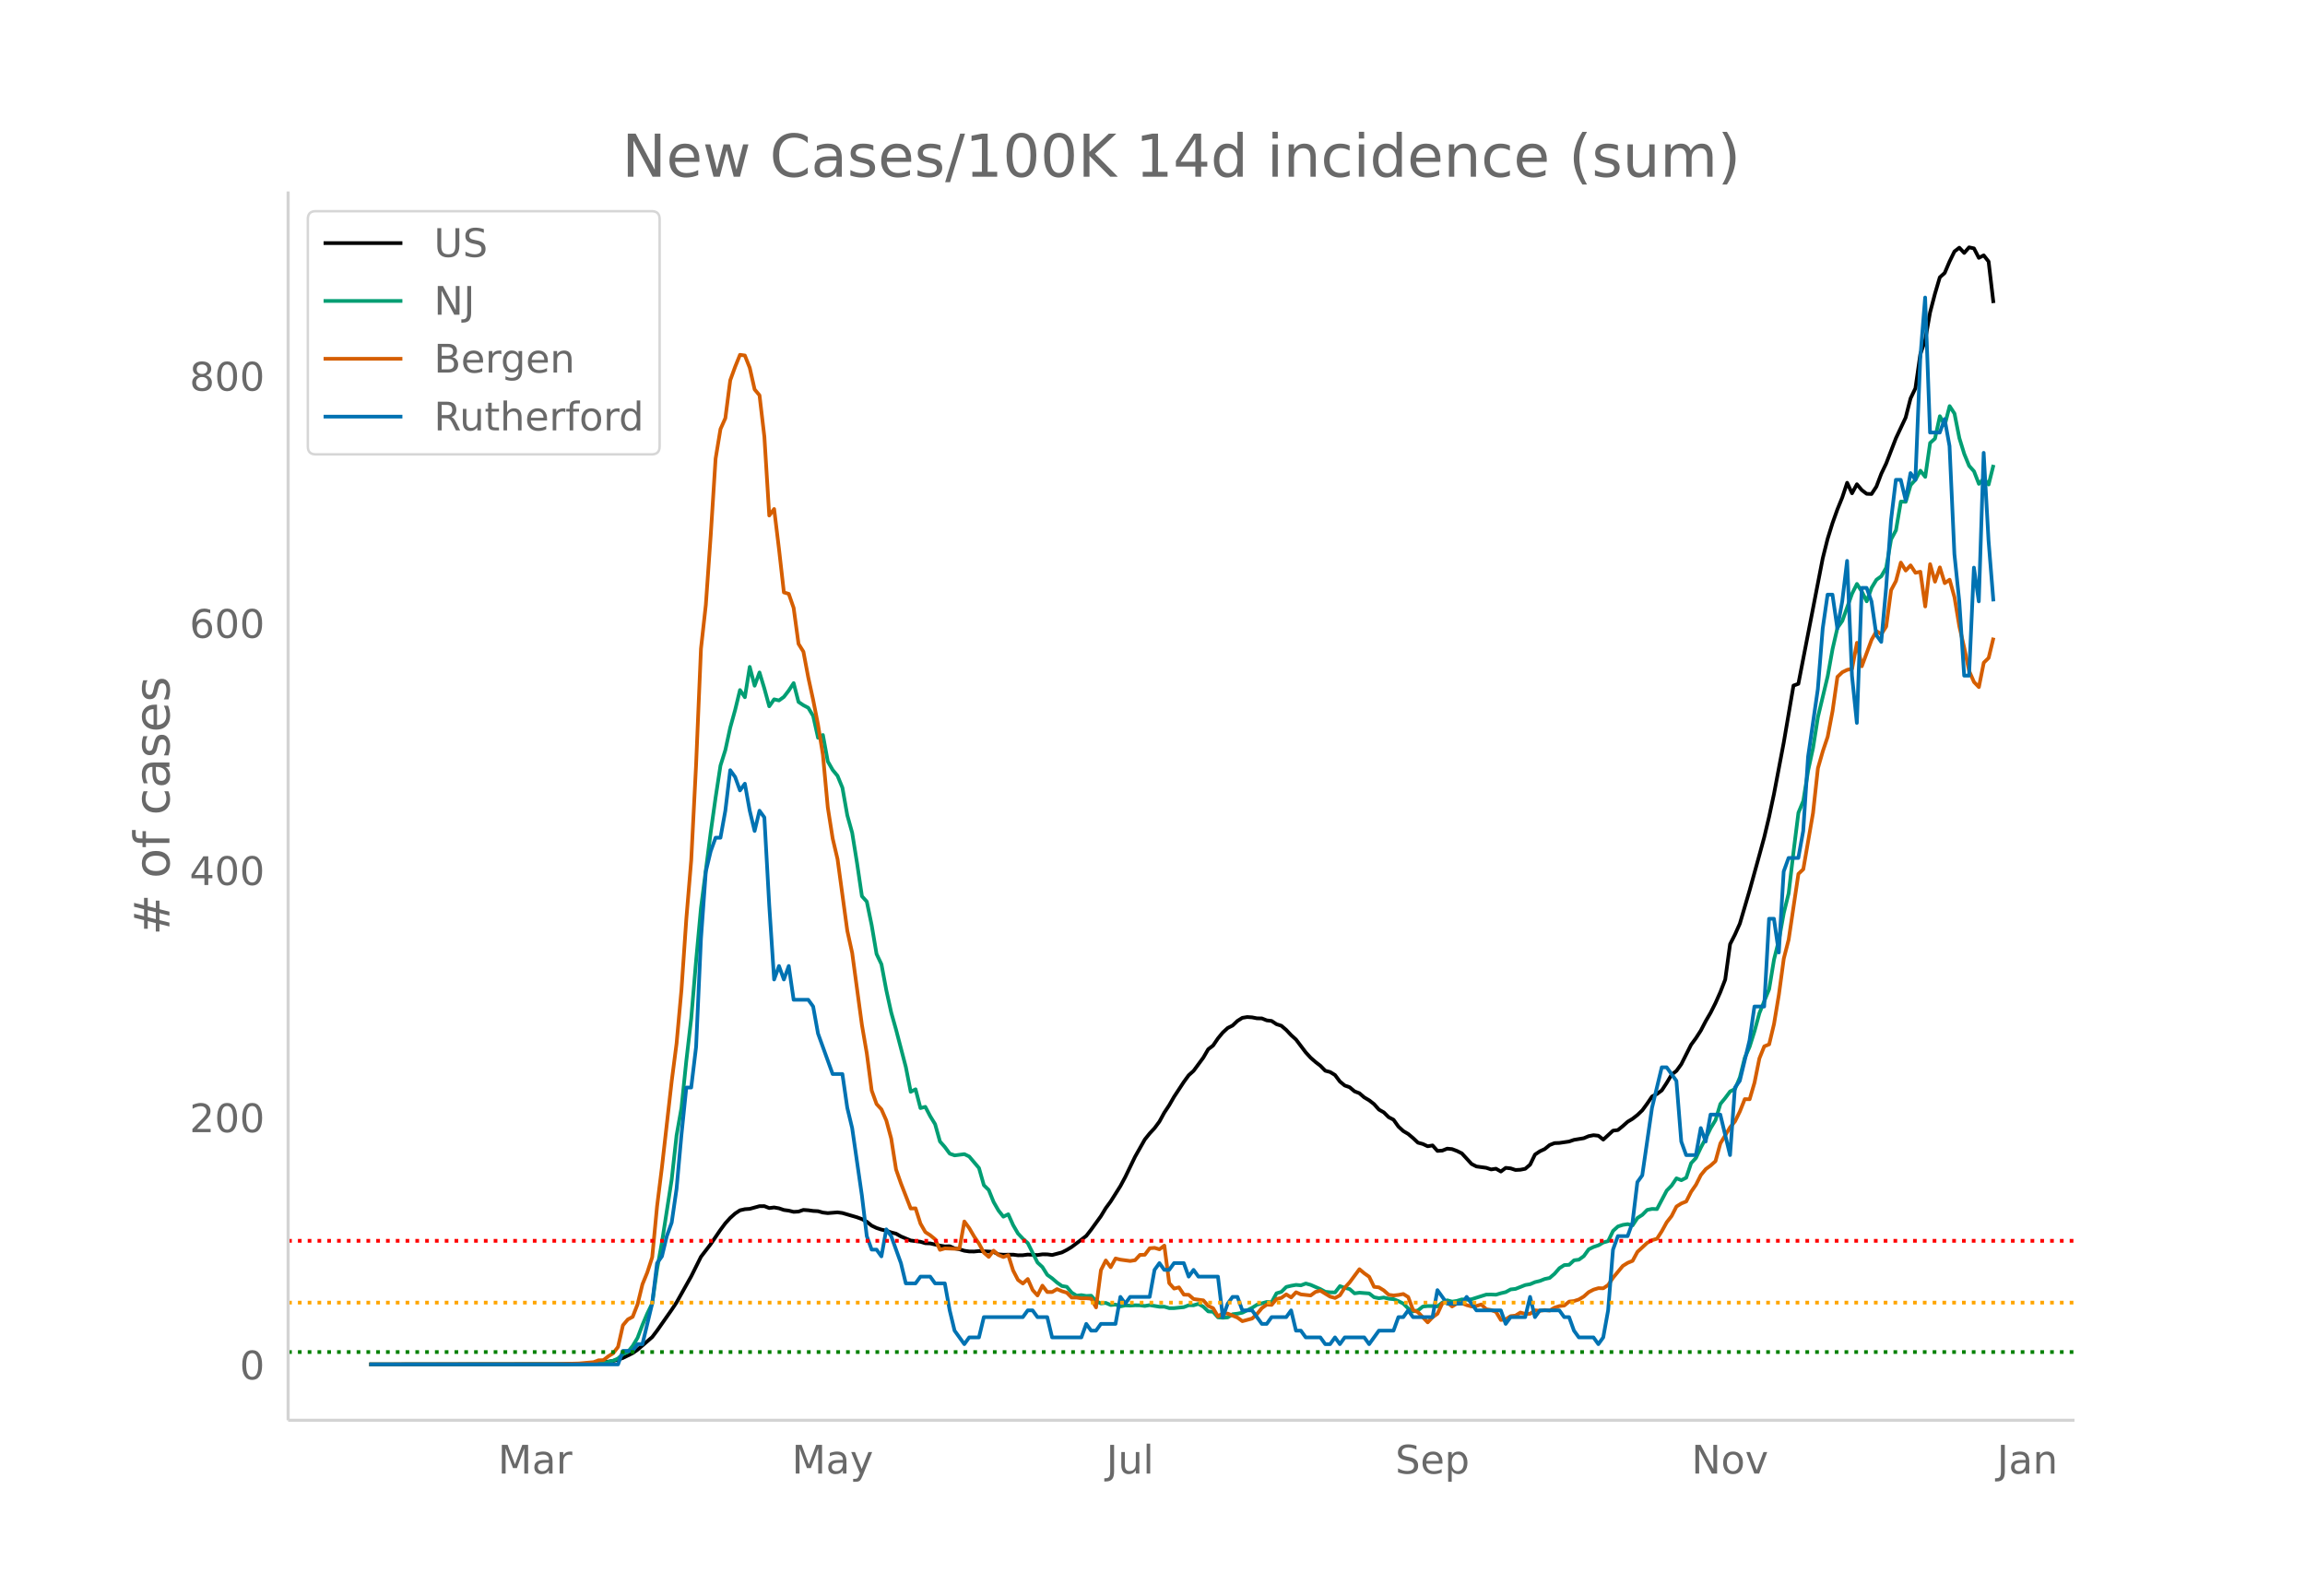 <svg height="864" viewBox="0 0 936 648" width="1248" xmlns="http://www.w3.org/2000/svg" xmlns:xlink="http://www.w3.org/1999/xlink"><defs><style>*{stroke-linecap:butt;stroke-linejoin:round}</style></defs><g id="figure_1"><path d="M0 648h936V0H0z" fill="#fff" id="patch_1"/><g id="axes_1"><path d="M117 576.72h725.4V77.76H117z" fill="none" id="patch_2"/><path clip-path="url(#p1bd9d3b4e7)" d="M149.973 554.04l79.213-.087 7.922-.191 5.94-.385 3.962-.455 1.98-.314 1.98-.496 1.98-.695 3.961-1.949 1.98-1.39 5.942-5.135 1.98-2.608 5.941-8.483 1.98-2.979 5.941-10.586 3.961-7.942 3.96-5.15 3.961-5.801 1.98-2.662 1.981-2.187 1.98-1.768 1.98-1.308 1.981-.458 1.98-.138 3.961-1.09 1.98-.014 1.98.784 1.981-.252 1.98.35 1.981.676 1.98.272 1.98.486 1.981-.104 1.98-.68 1.98.141 1.981.274 1.98.103 1.98.556 1.981.237 3.96-.315 1.981.268 5.941 1.738 1.98.726 1.98 1.072 1.981 1.597 1.98.95 1.98.652 1.981.431 1.98.712 1.98.509 1.981 1.122 3.96 1.657 3.962.5 1.98.602 1.98.073 3.961.897 1.98.308 1.98-.062 1.981.87 1.98.367 1.98.602 1.981.287 1.98.022 1.98-.193 3.961.206 1.98.173 1.981.96 1.98.163 3.961-.036 1.98.252 1.98-.026 1.981-.254 3.96.183 1.981-.285 1.98.008 1.98.27 3.962-1.047 1.98-1.006 1.98-1.2 3.96-2.987 1.981-1.513 1.98-2.54 3.961-5.466 1.98-3.265 1.981-2.693 3.96-6.278 1.981-3.682 3.96-8.206 3.961-7.01 1.98-2.47 1.981-2.139 1.98-2.681 1.98-3.625 1.981-2.988 1.98-3.443 3.961-6.025 1.98-2.72 1.98-1.783 3.962-5.375 1.98-3.396 1.98-1.523 1.98-2.9 1.98-2.402 1.981-1.818 1.98-1.005 1.981-1.876 1.98-1.244 1.98-.326 1.981.133 1.98.392 1.98.036 1.981.79 1.98.238 1.98 1.315 1.981.638 1.98 1.693 1.98 2.107 1.981 1.785 3.96 5.23 1.981 2.162 1.98 1.736 1.98 1.526 1.981 2.02 1.98.528 1.98 1.216 1.981 2.644 1.98 1.627 1.98.687 1.981 1.669 1.98.769 1.98 1.706 1.981 1.165 1.98 1.54 1.98 2.226 1.981 1.132 1.98 1.96 1.981 1.04 1.98 2.776 1.98 1.817 1.981 1.173 1.98 1.671 1.98 1.865 1.981.541 1.98.93 1.98-.339 1.981 2.215 1.98-.127 1.98-.792 1.981.192 1.98.748 1.98.987 3.961 4.3 1.98 1.018 3.961.539 1.98.661 1.981-.292 1.98 1.148 1.98-1.493 1.981.206 1.98.649 1.98-.09 1.981-.385 1.98-1.692 1.98-4.087 1.981-1.326 1.98-.921 1.981-1.617 1.98-.784 1.98-.07 3.961-.58 1.98-.68 3.961-.66 1.98-.832 1.981-.392 1.98.215 1.98 1.57 3.961-3.635 1.98-.238 1.981-1.606 1.98-1.773 1.98-1.19 1.981-1.55 1.98-1.893 1.98-2.701 1.981-2.918 1.98-1.008 1.98-1.474 1.981-3.03 1.98-3.308 1.98-1.575 1.981-2.724 3.96-7.877 1.981-2.702 1.98-3.073 1.981-3.812 1.98-3.409 1.98-3.925 1.981-4.464 1.98-5.11 1.98-14.364 1.981-3.907 1.98-4.428 3.961-13.484 3.96-14.331 1.981-7.263 1.98-8.328 1.98-9.274 3.961-20.834 3.961-23.162 1.98-.71 9.902-51.006 1.98-7.885 1.98-6.378 1.981-5.535 1.98-4.875 1.981-5.958 1.98 4.259 1.98-3.655 1.981 2.355 1.98 1.523 1.98.079 1.981-3.018 1.98-5.22 1.98-4.137 3.961-10.271 3.961-8.407 1.98-7.756 1.98-4.136 1.981-13.799 1.98-5.755 1.98-11.207 1.981-7.578 1.98-6.71 1.98-1.769 1.981-4.66 1.98-4.056 1.98-1.537 1.981 2.12 1.98-2.266 1.98.42 1.981 3.85 1.98-1.017 1.98 2.504 1.981 16.869h0" fill="none" stroke="#000" stroke-linecap="round" stroke-width="1.5" id="line2d_1"/><path clip-path="url(#p1bd9d3b4e7)" d="M149.973 554.04l85.155-.085 7.92-.198 1.981-.27 3.96-.956 1.981-.904 1.98-1.774 1.981-.836 1.98-2.452 1.98-3.306 1.981-5.226 1.98-4.673 1.98-4.057 1.981-13.945 1.98-10.9 3.961-25.499 1.98-17.911 1.98-11.137 1.981-19.205 1.98-17.064 1.98-23.488 1.981-21.426 3.96-30.788 1.981-14.098 1.98-12.962 1.98-6.305 1.981-9.109 1.98-7.141 1.98-8.12 1.981 2.916 1.98-12.318 1.98 7.645 1.981-5.38 1.98 6.527 1.98 7.21 1.981-2.826 1.98.453 1.981-1.441 1.98-2.582 1.98-3.018 1.981 7.65 1.98 1.334 1.98 1.04 1.981 3.3 1.98 8.882 1.98-1.142 1.981 10.73 1.98 3.458 1.98 2.407 1.981 4.826 1.98 11.187 1.98 7.103 1.981 12.323 1.98 13.442 1.98 2.192 1.981 9.583 1.98 11.685 1.98 4.164 1.981 10.566 1.98 8.99 1.98 7.029 3.962 15.142 1.98 10.07 1.98-1.018 1.98 7.628 1.98-.503 1.981 3.797 1.98 3.232 1.981 7.04 1.98 2.243 1.98 2.684 1.981.712 3.96-.508 1.981.972 3.96 4.678 1.981 6.961 1.98 1.96 1.98 4.877 1.981 3.452 1.98 2.492 1.98-.972 1.981 4.402 1.98 3.418 1.98 2.108 1.981 1.774 3.96 7.899 1.981 1.825 1.98 3.17 1.98 1.418 1.981 1.718 1.98 1.39 1.98.327 1.981 2.357 1.98 1.237 1.98-.21 1.981.34 1.98-.113 1.981 2.215 1.98.938 1.98-.226 1.981.859 1.98-.187 1.98.746 1.981-.407 1.98.09 1.98-.135 1.981.017 1.98.265 1.98-.344 3.961.655 1.98-.017 1.981.582h1.98l3.961-.407 1.98-.757 1.98.012 1.981-.577 1.98 1.159 1.98 1.898 1.981.158 1.98 2.26 1.98.164 1.981-.147 1.98-1.288 1.981-.232 1.98-.395 3.961-1.966 1.98-1.272 3.961-1.118 1.98.107 1.98-3.616 1.981-.6 1.98-1.988 1.98-.475 1.981-.356 1.98.181 1.98-.746 1.981.554 3.96 1.729 1.981 1.08 1.98.22 1.98.045 1.981-2.554 1.98.678 1.98.514 1.981 1.74 1.98-.27 3.961.299 1.98 1.548 1.98.395 1.981-.288 1.98.486 1.981.187 1.98.802 1.98 1.006 1.981 1.972 1.98 1.197 1.98-.4 1.981-1.572 1.98-.209 1.98.006 1.981.136 1.98-1.571 1.98-.899 1.981.532 1.98-.3 1.98-.604 1.981.14 1.98-.214 5.941-1.881 1.98-.034 1.981.084 1.98-.599 1.98-.468 1.981-1.08 1.98-.214 3.961-1.571 1.98-.34 1.98-.841 1.981-.48 1.98-.791 1.981-.419 1.98-1.7 1.98-2.266 1.981-1.271 1.98-.113 1.98-1.831 1.981-.254 1.98-1.43 1.98-2.746 1.981-.977 1.98-.673 1.98-1.147 1.981-.565 1.98-4.147 1.98-1.791 1.981-.644 1.98-.3 1.98.509 1.981-3.006 1.98-1.277 1.98-2.017 1.981-.396 1.98.074 3.961-7.515 1.98-2.029 1.98-2.95 1.981.77 1.98-1.018 1.98-5.904 1.981-2.136 1.98-4.22 1.981-3.724 1.98-4.114 1.98-3.271 1.981-6.588 1.98-2.424 1.98-2.645 1.981-.994 1.98-4.746 1.98-7.922 1.981-4.52 1.98-6.306 1.98-7.306 3.961-9.752 1.98-12.035 1.981-7.905 1.98-10.967 1.98-8.03 1.981-16.894 1.98-15.792 1.98-4.809 1.981-12.419 1.98-9.102 1.98-12.544 3.962-16.567 1.98-11.046 1.98-8.605 1.98-2.814 3.961-11.069 1.98-3.944 1.981 3.113 1.98 3.95 1.98-5.486 1.981-3.278 1.98-1.43 1.98-3.451 1.981-11.51 1.98-3.701 1.98-11.65 1.981.1 1.98-6.785 1.98-2.198 1.981-3.656 1.98 2.515 1.98-13.776 1.981-1.78 1.98-9.085 1.98 3.616 1.981-7.713 1.98 3.04 1.98 9.984 1.981 6.402 1.98 4.83 1.98 2.216 1.981 5.102 1.98-2.096 1.98 2.35 1.981-7.967h0" fill="none" stroke="#009e73" stroke-linecap="round" stroke-width="1.5" id="line2d_2"/><path clip-path="url(#p1bd9d3b4e7)" d="M149.973 554.04l75.253-.108 9.902-.269 5.94-.538 1.98-.754 1.981-.054 1.98-1.561 1.98-1.238 1.981-2.584 1.98-8.776 1.981-2.368 1.98-1.077 1.98-5.06 1.981-8.13 1.98-4.845 1.98-6.137 1.981-20.727 1.98-15.882 3.961-34.939 1.98-15.29 1.98-21.749 1.981-28.856 1.98-23.741 1.98-38.87 1.981-47.052 1.98-17.873 1.98-28.157 1.981-31.17 1.98-12.006 1.98-4.414 1.981-15.397 1.98-5.438 1.98-4.899 1.981.27 1.98 5.006 1.98 8.775 1.981 2.37 1.98 16.85 1.98 31.978 1.981-2.638 1.98 16.312 1.981 17.55 1.98.593 1.98 5.707 1.981 14.589 1.98 3.176 1.98 10.498 1.981 9.099 1.98 10.067 1.98 12.22 1.981 21.373 1.98 12.598 1.98 8.398 3.961 29.071 1.98 8.991 3.961 29.287 1.98 11.52 1.981 15.074 1.98 5.492 1.98 2.153 1.981 4.522 1.98 7.322 1.98 12.598 1.981 5.652 3.96 10.175 1.981-.054 1.98 6.191 1.98 3.446 1.981 1.292 1.98 1.615 1.981 4.307 1.98-.592 3.961.161 1.98-.054 1.98-11.036 1.981 2.692 1.98 3.392 1.98 2.907 1.981 3.66 1.98 1.723 1.98-2.53 1.981 1.777 1.98.807 1.98-.754 1.981 6.245 1.98 3.823 1.98 1.453 1.981-1.83 1.98 4.468 1.98 2.207 1.981-3.983 1.98 2.584h1.98l1.981-1.185 1.98.862 1.98.592 1.981 1.992h1.98l1.98.323 1.981-.054 1.98.161 1.981 3.554 1.98-15.128 1.98-3.93 1.981 2.745 1.98-3.553 1.98.485 3.961.538 1.98-.323 1.981-2.153 1.98-.054 1.98-2.638 1.981-.162 1.98.593 1.98-1.508 1.981 15.236 1.98 2.207 1.98-.485 1.981 2.961 1.98.054 1.98 1.723 3.962.538 1.98 2.261 1.98.916 1.98 3.337 1.98-1.292 1.981.162 3.961 1.615 1.98 1.454 3.961-1.077 1.98-1.83 1.98-2.423 1.981-1.4 1.98.108 1.98-2.369 1.981-.485 1.98-1.4 1.98 1.239 1.981-2.1 1.98.862 3.961.43 1.98-1.453 1.98-.485 3.961 2.423 1.98.538 1.981-1.076 1.98-3.123 1.98-2.153 3.962-5.33 1.98 1.669 1.98 1.4 1.98 4.091 1.98.215 1.981 1.239 1.98 1.776 1.981.27 1.98-.216 1.98-.377 1.981 1.238 1.98 5.276 1.98.862 3.961 4.145 1.98-2.1 1.981-1.4 1.98-4.252 1.98-.377 1.981 1.669 1.98-1.238 1.98-.108 1.981.807 1.98.539 1.98-.216 1.981-.592 1.98 1.938 1.98.323 1.981.754 1.98 3.284 1.98-.27 1.981-1.291 1.98-.216 1.98-1.238 1.981.539 1.98-.054 1.98-1.4 1.981.215 1.98-.323 1.981.216 1.98-1.185 1.98-.646 1.981-.215 1.98-1.615 1.98-.215 1.981-.646 1.98-1.185 1.98-1.776 1.981-1.023 1.98-.593 1.98.054 1.981-1.346 1.98-2.96 3.961-4.792 1.98-1.238 1.98-.808 1.981-3.66 3.96-3.661 1.981-1.077 1.98-.592 1.98-3.069 1.981-3.607 1.98-2.53 1.98-3.876 1.981-1.239 1.98-.807 1.98-3.93 1.981-2.853 1.98-3.93 1.981-2.423 1.98-1.454 1.98-1.776 1.981-7.214 3.96-6.568 1.981-2.369 1.98-4.037 1.98-5.007 1.981.054 1.98-6.73 1.98-9.852 1.981-4.899 1.98-.807 1.98-8.291 1.981-11.952 1.98-14.589 1.98-7.699 3.962-26.702 1.98-1.884 3.96-22.88 1.98-18.143 1.981-6.891 1.98-5.868 1.98-10.444 1.981-13.89 1.98-1.884 1.981-.97 1.98-.43 1.98-10.552 1.981 9.53 3.96-10.768 1.981-3.5 1.98 1.239 1.98-3.122 1.981-14.751 1.98-3.715 1.98-7.483 1.981 3.23 1.98-2.1 1.98 3.015 1.981-.43 1.98 14.104 1.98-17.173 1.981 7.106 1.98-5.814 1.98 6.406 1.981-1.4 1.98 7.16 1.98 11.898 1.981 8.614 1.98 9.421 1.98 4.469 1.981 2.045 1.98-9.905 1.98-1.938 1.981-8.237h0" fill="none" stroke="#d55e00" stroke-linecap="round" stroke-width="1.5" id="line2d_3"/><path clip-path="url(#p1bd9d3b4e7)" d="M149.973 554.04H250.97l1.98-5.484h3.961l1.98-2.742h1.981l3.96-16.451 1.981-16.452 1.98-2.742 1.98-8.226 1.981-5.484 1.98-13.71 1.98-21.935 1.981-19.194h1.98l1.98-16.451 1.981-43.871 1.98-27.42 1.98-8.225 1.981-5.484h1.98l1.98-10.968 1.981-16.452 1.98 2.742 1.98 5.484 1.981-2.742 1.98 10.968 1.98 8.226 1.981-8.226 1.98 2.742 1.98 35.645 1.981 30.161 1.98-5.483 1.981 5.483 1.98-5.483 1.98 13.71h5.942l1.98 2.741 1.98 10.968 5.941 16.452h3.961l1.98 13.71 1.98 8.225 3.961 27.42 1.98 16.451 1.981 5.484h1.98l1.98 2.742 1.981-10.968 1.98 2.742 3.961 10.968 1.98 8.226h3.961l1.98-2.742h3.961l1.98 2.742h3.961l1.98 10.967 1.981 8.226 3.96 5.484 1.981-2.742h3.96l1.981-8.226h15.843l1.98-2.742h1.98l1.98 2.742h3.962l1.98 8.226h11.882l1.98-5.484 1.98 2.742h1.981l1.98-2.742h5.941l1.98-10.967 1.981 2.742 1.98-2.742h7.922l1.98-10.968 1.98-2.742 1.98 2.742h1.981l1.98-2.742h3.961l1.98 5.484 1.98-2.742 1.981 2.742h7.922l1.98 16.451 1.98-5.483 1.98-2.742h1.981l1.98 5.483h3.961l3.96 5.484h1.981l1.98-2.742h5.941l1.98-2.742 1.981 8.226h1.98l1.98 2.742h5.942l1.98 2.742h1.98l1.98-2.742 1.981 2.742 1.98-2.742h7.922l1.98 2.742 3.96-5.484h5.942l1.98-5.484h1.98l1.981-2.742 1.98 2.742h7.922l1.98-10.967 3.96 5.484h5.942l1.98-2.742 3.96 5.483h9.903l1.98 5.484 1.98-2.742h5.941l1.98-8.225 1.98 8.225 1.981-2.742h7.922l1.98 2.742h1.98l1.98 5.484 1.981 2.742h5.941l1.98 2.742 1.98-2.742 1.981-10.968 1.98-24.677 1.98-5.484h3.961l1.98-5.484 1.981-16.451 1.98-2.742 3.961-27.42 3.96-16.451h1.981l3.96 5.484 1.981 24.677 1.98 5.484h3.961l1.98-10.968 1.981 5.484 1.98-10.968h3.961l3.96 16.452 1.981-27.42 1.98-2.741 3.961-16.452 1.98-13.71h3.961l1.98-35.645h1.98l1.981 13.71 1.98-32.904 1.98-5.484h3.962l1.98-10.967 1.98-30.162 3.96-27.419 1.981-24.678 1.98-13.71h1.98l1.981 13.71 1.98-10.967 1.981-16.452 1.98 46.613 1.98 19.194 1.981-54.84h1.98l1.98 5.485 1.981 13.71 1.98 2.741 1.98-21.935 1.981-27.42 1.98-16.451h1.98l1.981 8.226 1.98-10.968 1.98 2.742 1.981-49.355 1.98-24.678 1.98 54.84h3.961l1.98-5.485 1.981 10.968 1.98 43.871 1.98 19.194 1.981 30.161h1.98l1.98-43.871 1.981 13.71 1.98-60.323 1.98 35.645 1.981 24.678h0" fill="none" stroke="#0072b2" stroke-linecap="round" stroke-width="1.5" id="line2d_4"/><path clip-path="url(#p1bd9d3b4e7)" d="M117 549.021h725.4" fill="none" stroke="green" stroke-dasharray="1.5,2.475" stroke-width="1.5" id="line2d_5"/><path clip-path="url(#p1bd9d3b4e7)" d="M117 528.947h725.4" fill="none" stroke="orange" stroke-dasharray="1.5,2.475" stroke-width="1.5" id="line2d_6"/><path clip-path="url(#p1bd9d3b4e7)" d="M117 503.854h725.4" fill="none" stroke="red" stroke-dasharray="1.5,2.475" stroke-width="1.5" id="line2d_7"/><path d="M117 576.72V77.76" fill="none" stroke="#d3d3d3" stroke-linecap="square" stroke-width="1.25" id="patch_3"/><path d="M117 576.72h725.4" fill="none" stroke="#d3d3d3" stroke-linecap="square" stroke-width="1.25" id="patch_4"/><g id="matplotlib.axis_1"><g id="xtick_1"><g transform="matrix(.16 0 0 -.16 202.21 598.378)" fill="#696969" id="text_1"><defs><path d="M9.813 72.906h14.703l18.593-49.61 18.703 49.61h14.704V0H66.89v64.016l-18.797-50h-9.907l-18.796 50V0H9.813z" id="DejaVuSans-77"/><path d="M34.281 27.484q-10.89 0-15.093-2.484-4.204-2.484-4.204-8.5 0-4.781 3.157-7.594 3.156-2.797 8.562-2.797 7.485 0 12 5.297 4.516 5.297 4.516 14.078v2zm17.922 3.72V0H43.22v8.297Q40.14 3.328 35.547.953q-4.594-2.375-11.234-2.375-8.391 0-13.36 4.719Q6 8.016 6 15.922q0 9.219 6.172 13.906 6.187 4.688 18.437 4.688h12.61v.89q0 6.203-4.078 9.594-4.078 3.39-11.453 3.39-4.688 0-9.141-1.124-4.438-1.125-8.531-3.375v8.312q4.921 1.906 9.562 2.844 4.64.953 9.031.953 11.875 0 17.735-6.156 5.86-6.14 5.86-18.64z" id="DejaVuSans-97"/><path d="M41.11 46.297q-1.516.875-3.297 1.281Q36.03 48 33.89 48q-7.625 0-11.703-4.953-4.079-4.953-4.079-14.234V0H9.08v54.688h9.03v-8.5q2.844 4.984 7.375 7.39Q30.031 56 36.531 56q.922 0 2.047-.125 1.125-.11 2.484-.36z" id="DejaVuSans-114"/></defs><use xlink:href="#DejaVuSans-77"/><use x="86.279" xlink:href="#DejaVuSans-97"/><use x="147.559" xlink:href="#DejaVuSans-114"/></g></g><g id="xtick_2"><g transform="matrix(.16 0 0 -.16 321.565 598.378)" fill="#696969" id="text_2"><defs><path d="M32.172-5.078q-3.797-9.766-7.422-12.735-3.61-2.984-9.656-2.984H7.906v7.516h5.282q3.703 0 5.75 1.765Q21-9.766 23.483-3.219l1.61 4.094-22.11 53.813H12.5l17.094-42.766 17.093 42.766h9.516z" id="DejaVuSans-121"/></defs><use xlink:href="#DejaVuSans-77"/><use x="86.279" xlink:href="#DejaVuSans-97"/><use x="147.559" xlink:href="#DejaVuSans-121"/></g></g><g id="xtick_3"><g transform="matrix(.16 0 0 -.16 449.254 598.378)" fill="#696969" id="text_3"><defs><path d="M9.813 72.906h9.859V5.078q0-13.187-5-19.14-5-5.954-16.094-5.954h-3.75v8.297h3.078q6.531 0 9.219 3.672Q9.813-4.39 9.813 5.078z" id="DejaVuSans-74"/><path d="M8.5 21.578v33.11h8.984V21.922q0-7.766 3.016-11.656 3.031-3.875 9.094-3.875 7.265 0 11.484 4.64 4.234 4.64 4.234 12.656v31h8.985V0h-8.984v8.406Q42.047 3.422 37.718 1q-4.313-2.422-10.032-2.422-9.421 0-14.312 5.86Q8.5 10.296 8.5 21.578zM31.11 56z" id="DejaVuSans-117"/><path d="M9.422 75.984h8.984V0H9.422z" id="DejaVuSans-108"/></defs><use xlink:href="#DejaVuSans-74"/><use x="29.492" xlink:href="#DejaVuSans-117"/><use x="92.871" xlink:href="#DejaVuSans-108"/></g></g><g id="xtick_4"><g transform="matrix(.16 0 0 -.16 566.608 598.378)" fill="#696969" id="text_4"><defs><path d="M53.516 70.516V60.89q-5.61 2.687-10.594 4-4.984 1.328-9.625 1.328-8.047 0-12.422-3.125t-4.375-8.89q0-4.845 2.906-7.313 2.907-2.453 11.016-3.97l5.953-1.218q11.031-2.11 16.281-7.406 5.25-5.297 5.25-14.172 0-10.61-7.11-16.078-7.093-5.469-20.812-5.469-5.172 0-11.015 1.172Q13.14.922 6.89 3.219v10.156q6-3.36 11.765-5.078 5.766-1.703 11.328-1.703 8.438 0 13.032 3.312 4.593 3.328 4.593 9.485 0 5.359-3.297 8.39-3.296 3.032-10.812 4.547L27.484 33.5q-11.03 2.188-15.968 6.875-4.922 4.688-4.922 13.047 0 9.672 6.812 15.234 6.813 5.563 18.766 5.563 5.14 0 10.453-.938 5.328-.922 10.89-2.765z" id="DejaVuSans-83"/><path d="M56.203 29.594v-4.39H14.891q.593-9.282 5.593-14.142 5-4.859 13.938-4.859 5.172 0 10.031 1.266 4.86 1.265 9.656 3.812v-8.5Q49.266.734 44.187-.344 39.11-1.422 33.892-1.422q-13.094 0-20.735 7.61-7.64 7.625-7.64 20.625 0 13.421 7.25 21.296Q20.016 56 32.328 56q11.031 0 17.453-7.11 6.422-7.093 6.422-19.296zm-8.984 2.64q-.094 7.36-4.125 11.75-4.032 4.407-10.672 4.407-7.516 0-12.031-4.25-4.516-4.25-5.203-11.97z" id="DejaVuSans-101"/><path d="M18.11 8.203v-29H9.077v75.484h9.031v-8.296q2.844 4.875 7.157 7.234Q29.594 56 35.594 56q9.968 0 16.187-7.906 6.235-7.907 6.235-20.797T51.78 6.484q-6.218-7.906-16.187-7.906-6 0-10.328 2.375-4.313 2.375-7.157 7.25zm30.578 19.094q0 9.906-4.079 15.547-4.078 5.64-11.203 5.64-7.14 0-11.218-5.64-4.079-5.64-4.079-15.547 0-9.906 4.078-15.547 4.079-5.64 11.22-5.64 7.124 0 11.202 5.64t4.078 15.547z" id="DejaVuSans-112"/></defs><use xlink:href="#DejaVuSans-83"/><use x="63.477" xlink:href="#DejaVuSans-101"/><use x="125" xlink:href="#DejaVuSans-112"/></g></g><g id="xtick_5"><g transform="matrix(.16 0 0 -.16 686.874 598.378)" fill="#696969" id="text_5"><defs><path d="M9.813 72.906h13.28l32.329-60.984v60.984h9.562V0h-13.28L19.39 60.984V0H9.813z" id="DejaVuSans-78"/><path d="M30.61 48.39q-7.22 0-11.422-5.64-4.204-5.64-4.204-15.453 0-9.813 4.172-15.453 4.188-5.64 11.453-5.64 7.188 0 11.375 5.655 4.203 5.672 4.203 15.438 0 9.719-4.203 15.406-4.187 5.688-11.375 5.688zm0 7.61q11.718 0 18.406-7.625 6.703-7.61 6.703-21.078 0-13.422-6.703-21.078-6.688-7.64-18.407-7.64-11.765 0-18.437 7.64-6.656 7.656-6.656 21.078 0 13.469 6.656 21.078Q18.844 56 30.609 56z" id="DejaVuSans-111"/><path d="M2.984 54.688H12.5L29.594 8.797l17.093 45.89h9.516L35.687 0H23.485z" id="DejaVuSans-118"/></defs><use xlink:href="#DejaVuSans-78"/><use x="74.805" xlink:href="#DejaVuSans-111"/><use x="135.986" xlink:href="#DejaVuSans-118"/></g></g><g id="xtick_6"><g transform="matrix(.16 0 0 -.16 810.957 598.378)" fill="#696969" id="text_6"><defs><path d="M54.89 33.016V0h-8.984v32.719q0 7.765-3.031 11.61-3.031 3.858-9.078 3.858-7.281 0-11.484-4.64-4.204-4.625-4.204-12.64V0H9.08v54.688h9.03v-8.5q3.235 4.937 7.594 7.374Q30.078 56 35.797 56q9.422 0 14.25-5.828 4.844-5.828 4.844-17.156z" id="DejaVuSans-110"/></defs><use xlink:href="#DejaVuSans-74"/><use x="29.492" xlink:href="#DejaVuSans-97"/><use x="90.771" xlink:href="#DejaVuSans-110"/></g></g></g><g id="matplotlib.axis_2"><g id="ytick_1"><g transform="matrix(.16 0 0 -.16 97.32 560.119)" fill="#696969" id="text_7"><defs><path d="M31.781 66.406q-7.61 0-11.453-7.5Q16.5 51.422 16.5 36.375q0-14.984 3.828-22.484 3.844-7.5 11.453-7.5 7.672 0 11.5 7.5 3.844 7.5 3.844 22.484 0 15.047-3.844 22.531-3.828 7.5-11.5 7.5zm0 7.813q12.266 0 18.735-9.703 6.468-9.688 6.468-28.141 0-18.406-6.468-28.11-6.47-9.687-18.735-9.687-12.25 0-18.718 9.688-6.47 9.703-6.47 28.109 0 18.453 6.47 28.14Q19.53 74.22 31.78 74.22z" id="DejaVuSans-48"/></defs><use xlink:href="#DejaVuSans-48"/></g></g><g id="ytick_2"><g transform="matrix(.16 0 0 -.16 76.96 459.747)" fill="#696969" id="text_8"><defs><path d="M19.188 8.297h34.421V0H7.33v8.297q5.609 5.812 15.296 15.594 9.703 9.797 12.188 12.64 4.734 5.313 6.609 9 1.89 3.688 1.89 7.25 0 5.813-4.078 9.469-4.078 3.672-10.625 3.672-4.64 0-9.797-1.61-5.14-1.609-11-4.89v9.969Q13.767 71.78 18.938 73q5.188 1.219 9.485 1.219 11.328 0 18.062-5.672 6.735-5.656 6.735-15.125 0-4.5-1.688-8.531-1.672-4.016-6.125-9.485-1.218-1.422-7.765-8.187-6.532-6.766-18.453-18.922z" id="DejaVuSans-50"/></defs><use xlink:href="#DejaVuSans-50"/><use x="63.623" xlink:href="#DejaVuSans-48"/><use x="127.246" xlink:href="#DejaVuSans-48"/></g></g><g id="ytick_3"><g transform="matrix(.16 0 0 -.16 76.96 359.376)" fill="#696969" id="text_9"><defs><path d="M37.797 64.313L12.89 25.39h24.906zm-2.594 8.593H47.61V25.391h10.407v-8.203H47.609V0h-9.812v17.188H4.89v9.515z" id="DejaVuSans-52"/></defs><use xlink:href="#DejaVuSans-52"/><use x="63.623" xlink:href="#DejaVuSans-48"/><use x="127.246" xlink:href="#DejaVuSans-48"/></g></g><g id="ytick_4"><g transform="matrix(.16 0 0 -.16 76.96 259.004)" fill="#696969" id="text_10"><defs><path d="M33.016 40.375q-6.641 0-10.532-4.547-3.875-4.531-3.875-12.437 0-7.86 3.875-12.438 3.891-4.562 10.532-4.562 6.64 0 10.515 4.562 3.875 4.578 3.875 12.438 0 7.906-3.875 12.437-3.875 4.547-10.515 4.547zm19.578 30.922v-8.984q-3.719 1.75-7.5 2.671-3.782.938-7.5.938-9.766 0-14.922-6.594-5.14-6.594-5.875-19.922 2.875 4.25 7.219 6.516 4.359 2.266 9.578 2.266 10.984 0 17.36-6.672 6.374-6.657 6.374-18.125 0-11.235-6.64-18.032-6.641-6.78-17.672-6.78-12.657 0-19.344 9.687-6.688 9.703-6.688 28.109 0 17.281 8.204 27.563 8.203 10.28 22.015 10.28 3.719 0 7.5-.734t7.89-2.187z" id="DejaVuSans-54"/></defs><use xlink:href="#DejaVuSans-54"/><use x="63.623" xlink:href="#DejaVuSans-48"/><use x="127.246" xlink:href="#DejaVuSans-48"/></g></g><g id="ytick_5"><g transform="matrix(.16 0 0 -.16 76.96 158.633)" fill="#696969" id="text_11"><defs><path d="M31.781 34.625q-7.031 0-11.062-3.766-4.016-3.765-4.016-10.343 0-6.594 4.016-10.36Q24.75 6.391 31.78 6.391q7.032 0 11.078 3.78 4.063 3.798 4.063 10.345 0 6.578-4.031 10.343-4.016 3.766-11.11 3.766zm-9.86 4.188q-6.343 1.562-9.89 5.906Q8.5 49.079 8.5 55.329q0 8.733 6.219 13.812 6.234 5.078 17.062 5.078 10.89 0 17.094-5.078 6.203-5.079 6.203-13.813 0-6.25-3.547-10.61-3.531-4.343-9.828-5.906 7.125-1.656 11.094-6.5 3.984-4.828 3.984-11.796 0-10.61-6.468-16.282-6.47-5.656-18.532-5.656-12.047 0-18.531 5.656-6.469 5.672-6.469 16.282 0 6.968 4 11.797 4.016 4.843 11.14 6.5zM18.314 54.39q0-5.657 3.53-8.828 3.548-3.172 9.938-3.172 6.36 0 9.938 3.172 3.593 3.171 3.593 8.828 0 5.672-3.593 8.843-3.578 3.172-9.938 3.172-6.39 0-9.937-3.172-3.532-3.172-3.532-8.843z" id="DejaVuSans-56"/></defs><use xlink:href="#DejaVuSans-56"/><use x="63.623" xlink:href="#DejaVuSans-48"/><use x="127.246" xlink:href="#DejaVuSans-48"/></g></g><g transform="matrix(0 -.2 -.2 0 68.8 379.813)" fill="#696969" id="text_12"><defs><path d="M51.125 44H36.922l-4.11-16.313h14.313zm-7.328 27.781l-5.078-20.265h14.265L58.11 71.78h7.813L60.89 51.516h15.234V44h-17.14l-4-16.313h15.53V20.22H53.079L48 0h-7.813l5.032 20.219H30.906L25.875 0h-7.86l5.079 20.219H7.719v7.468h17.187L29 44H13.281v7.516h17.625l4.985 20.265z" id="DejaVuSans-35"/><path d="M37.11 75.984V68.5h-8.594q-4.828 0-6.72-1.953-1.874-1.953-1.874-7.031v-4.828h14.797v-6.985H19.922V0H10.89v47.703H2.297v6.984h8.594V58.5q0 9.125 4.25 13.297 4.25 4.187 13.468 4.187z" id="DejaVuSans-102"/><path d="M48.781 52.594v-8.407q-3.812 2.11-7.64 3.157-3.828 1.047-7.735 1.047-8.75 0-13.593-5.547-4.829-5.532-4.829-15.547 0-10.016 4.829-15.563 4.843-5.53 13.593-5.53 3.907 0 7.735 1.046 3.828 1.047 7.64 3.156V2.094Q45.016.344 40.984-.531q-4.015-.89-8.562-.89-12.36 0-19.64 7.765-7.266 7.765-7.266 20.953 0 13.375 7.343 21.031Q20.22 56 33.016 56q4.14 0 8.093-.86 3.953-.843 7.672-2.546z" id="DejaVuSans-99"/><path d="M44.281 53.078v-8.5q-3.797 1.953-7.906 2.922-4.094.984-8.5.984-6.688 0-10.031-2.047-3.344-2.046-3.344-6.156 0-3.125 2.39-4.906 2.391-1.781 9.626-3.39l3.078-.688q9.562-2.047 13.593-5.781 4.032-3.735 4.032-10.422 0-7.625-6.032-12.078-6.03-4.438-16.578-4.438-4.39 0-9.156.86Q10.688.296 5.422 2v9.281q4.984-2.594 9.812-3.89 4.829-1.282 9.579-1.282 6.343 0 9.75 2.172 3.421 2.172 3.421 6.125 0 3.656-2.468 5.61-2.453 1.953-10.813 3.765l-3.125.735q-8.344 1.75-12.062 5.39-3.704 3.64-3.704 9.985 0 7.718 5.47 11.906Q16.75 56 26.811 56q4.97 0 9.36-.734 4.406-.72 8.11-2.188z" id="DejaVuSans-115"/></defs><use xlink:href="#DejaVuSans-35"/><use x="83.789" xlink:href="#DejaVuSans-32"/><use x="115.576" xlink:href="#DejaVuSans-111"/><use x="176.758" xlink:href="#DejaVuSans-102"/><use x="211.963" xlink:href="#DejaVuSans-32"/><use x="243.75" xlink:href="#DejaVuSans-99"/><use x="298.73" xlink:href="#DejaVuSans-97"/><use x="360.01" xlink:href="#DejaVuSans-115"/><use x="412.109" xlink:href="#DejaVuSans-101"/><use x="473.633" xlink:href="#DejaVuSans-115"/></g></g><g transform="matrix(.24 0 0 -.24 252.577 71.76)" fill="#696969" id="text_13"><defs><path d="M4.203 54.688h8.985l11.234-42.672 11.172 42.672h10.593l11.235-42.672 11.187 42.672h8.985L63.28 0H52.688L40.922 44.828 29.109 0H18.5z" id="DejaVuSans-119"/><path d="M64.406 67.281v-10.39q-4.984 4.64-10.625 6.922-5.64 2.296-11.984 2.296-12.5 0-19.14-7.64-6.641-7.64-6.641-22.094 0-14.406 6.64-22.047 6.64-7.64 19.14-7.64 6.345 0 11.985 2.296 5.64 2.297 10.625 6.938V5.609Q59.234 2.094 53.437.33q-5.78-1.75-12.218-1.75-16.563 0-26.094 10.124-9.516 10.14-9.516 27.672 0 17.578 9.516 27.703 9.531 10.14 26.094 10.14 6.531 0 12.312-1.734 5.797-1.734 10.875-5.203z" id="DejaVuSans-67"/><path d="M25.39 72.906h8.297L8.297-9.28H0z" id="DejaVuSans-47"/><path d="M12.406 8.297h16.11v55.625l-17.532-3.516v8.985l17.438 3.515h9.86V8.296H54.39V0H12.406z" id="DejaVuSans-49"/><path d="M9.813 72.906h9.859V42.094L52.39 72.906h12.703L28.906 38.922 67.672 0H54.688L19.672 35.11V0h-9.86z" id="DejaVuSans-75"/><path d="M45.406 46.39v29.594h8.985V0h-8.985v8.203Q42.578 3.328 38.25.953q-4.313-2.375-10.375-2.375-9.906 0-16.14 7.906-6.22 7.922-6.22 20.813 0 12.89 6.22 20.797Q17.968 56 27.874 56q6.063 0 10.375-2.375 4.328-2.36 7.156-7.234zm-30.61-19.093q0-9.906 4.079-15.547 4.078-5.64 11.203-5.64 7.125 0 11.219 5.64 4.11 5.64 4.11 15.547 0 9.906-4.11 15.547-4.094 5.64-11.219 5.64-7.125 0-11.203-5.64-4.078-5.64-4.078-15.547z" id="DejaVuSans-100"/><path d="M9.422 54.688h8.984V0H9.422zm0 21.296h8.984v-11.39H9.422z" id="DejaVuSans-105"/><path d="M31 75.875q-6.531-11.219-9.719-22.219-3.172-10.984-3.172-22.265 0-11.266 3.203-22.328Q24.517-2 31-13.188h-7.813Q15.875-1.704 12.235 9.375q-3.64 11.078-3.64 22.016 0 10.89 3.61 21.922 3.624 11.046 10.983 22.562z" id="DejaVuSans-40"/><path d="M52 44.188q3.375 6.062 8.063 8.937Q64.75 56 71.093 56q8.548 0 13.188-5.984 4.64-5.97 4.64-17V0h-9.03v32.719q0 7.86-2.797 11.656-2.781 3.813-8.485 3.813-6.984 0-11.046-4.641-4.047-4.625-4.047-12.64V0h-9.032v32.719q0 7.906-2.78 11.687-2.782 3.782-8.595 3.782-6.89 0-10.953-4.657-4.047-4.656-4.047-12.625V0H9.08v54.688h9.03v-8.5q3.078 5.03 7.375 7.421Q29.781 56 35.687 56q5.97 0 10.141-3.031Q50 49.953 52 44.187z" id="DejaVuSans-109"/><path d="M8.016 75.875h7.812q7.313-11.516 10.953-22.563 3.64-11.03 3.64-21.921 0-10.938-3.64-22.016-3.64-11.078-10.953-22.563H8.016Q14.5-2 17.703 9.063q3.203 11.063 3.203 22.329 0 11.28-3.203 22.265-3.203 11-9.687 22.219z" id="DejaVuSans-41"/></defs><use xlink:href="#DejaVuSans-78"/><use x="74.805" xlink:href="#DejaVuSans-101"/><use x="136.328" xlink:href="#DejaVuSans-119"/><use x="218.115" xlink:href="#DejaVuSans-32"/><use x="249.902" xlink:href="#DejaVuSans-67"/><use x="319.727" xlink:href="#DejaVuSans-97"/><use x="381.006" xlink:href="#DejaVuSans-115"/><use x="433.105" xlink:href="#DejaVuSans-101"/><use x="494.629" xlink:href="#DejaVuSans-115"/><use x="546.729" xlink:href="#DejaVuSans-47"/><use x="580.42" xlink:href="#DejaVuSans-49"/><use x="644.043" xlink:href="#DejaVuSans-48"/><use x="707.666" xlink:href="#DejaVuSans-48"/><use x="771.289" xlink:href="#DejaVuSans-75"/><use x="836.865" xlink:href="#DejaVuSans-32"/><use x="868.652" xlink:href="#DejaVuSans-49"/><use x="932.275" xlink:href="#DejaVuSans-52"/><use x="995.898" xlink:href="#DejaVuSans-100"/><use x="1059.375" xlink:href="#DejaVuSans-32"/><use x="1091.162" xlink:href="#DejaVuSans-105"/><use x="1118.945" xlink:href="#DejaVuSans-110"/><use x="1182.324" xlink:href="#DejaVuSans-99"/><use x="1237.305" xlink:href="#DejaVuSans-105"/><use x="1265.088" xlink:href="#DejaVuSans-100"/><use x="1328.564" xlink:href="#DejaVuSans-101"/><use x="1390.088" xlink:href="#DejaVuSans-110"/><use x="1453.467" xlink:href="#DejaVuSans-99"/><use x="1508.447" xlink:href="#DejaVuSans-101"/><use x="1569.971" xlink:href="#DejaVuSans-32"/><use x="1601.758" xlink:href="#DejaVuSans-40"/><use x="1640.771" xlink:href="#DejaVuSans-115"/><use x="1692.871" xlink:href="#DejaVuSans-117"/><use x="1756.25" xlink:href="#DejaVuSans-109"/><use x="1853.662" xlink:href="#DejaVuSans-41"/></g><g id="legend_1"><path d="M128.2 184.5h136.45q3.2 0 3.2-3.2V88.96q0-3.2-3.2-3.2H128.2q-3.2 0-3.2 3.2v92.34q0 3.2 3.2 3.2z" fill="none" opacity=".8" stroke="#ccc" id="patch_5"/><path d="M131.4 98.718h32" fill="none" stroke="#000" stroke-linecap="round" stroke-width="1.5" id="line2d_8"/><g transform="matrix(.16 0 0 -.16 176.2 104.317)" fill="#696969" id="text_14"><defs><path d="M8.688 72.906h9.921V28.61q0-11.718 4.235-16.875 4.25-5.14 13.781-5.14 9.469 0 13.719 5.14 4.25 5.157 4.25 16.875v44.297H64.5V27.391q0-14.25-7.063-21.532-7.046-7.28-20.812-7.28-13.828 0-20.89 7.28-7.047 7.282-7.047 21.532z" id="DejaVuSans-85"/></defs><use xlink:href="#DejaVuSans-85"/><use x="73.193" xlink:href="#DejaVuSans-83"/></g><path d="M131.4 122.203h32" fill="none" stroke="#009e73" stroke-linecap="round" stroke-width="1.5" id="line2d_10"/><g transform="matrix(.16 0 0 -.16 176.2 127.802)" fill="#696969" id="text_15"><use xlink:href="#DejaVuSans-78"/><use x="74.805" xlink:href="#DejaVuSans-74"/></g><path d="M131.4 145.688h32" fill="none" stroke="#d55e00" stroke-linecap="round" stroke-width="1.5" id="line2d_12"/><g transform="matrix(.16 0 0 -.16 176.2 151.287)" fill="#696969" id="text_16"><defs><path d="M19.672 34.813V8.108H35.5q7.953 0 11.781 3.297 3.844 3.297 3.844 10.078 0 6.844-3.844 10.078-3.828 3.25-11.781 3.25zm0 29.984V42.828h14.61q7.218 0 10.75 2.703 3.546 2.719 3.546 8.282 0 5.515-3.547 8.25-3.531 2.734-10.75 2.734zm-9.86 8.11h25.204q11.28 0 17.375-4.688Q58.5 63.53 58.5 54.89q0-6.703-3.125-10.657-3.125-3.953-9.188-4.922 7.282-1.562 11.313-6.53 4.031-4.954 4.031-12.376 0-9.765-6.64-15.093Q48.25 0 35.984 0H9.812z" id="DejaVuSans-66"/><path d="M45.406 27.984q0 9.766-4.031 15.125-4.016 5.375-11.297 5.375-7.219 0-11.25-5.375-4.031-5.359-4.031-15.125 0-9.718 4.031-15.093t11.25-5.375q7.281 0 11.297 5.375 4.031 5.375 4.031 15.093zm8.985-21.203q0-13.953-6.203-20.765Q42-20.797 29.203-20.797q-4.734 0-8.937.703-4.203.703-8.157 2.172v8.735q3.954-2.141 7.813-3.157 3.86-1.031 7.86-1.031 8.843 0 13.234 4.61 4.39 4.609 4.39 13.937v4.453q-2.781-4.844-7.125-7.234Q33.938 0 27.875 0 17.828 0 11.672 7.656q-6.156 7.672-6.156 20.328 0 12.688 6.156 20.344Q17.828 56 27.875 56q6.063 0 10.406-2.39 4.344-2.391 7.125-7.22v8.297h8.985z" id="DejaVuSans-103"/></defs><use xlink:href="#DejaVuSans-66"/><use x="68.604" xlink:href="#DejaVuSans-101"/><use x="130.127" xlink:href="#DejaVuSans-114"/><use x="169.49" xlink:href="#DejaVuSans-103"/><use x="232.967" xlink:href="#DejaVuSans-101"/><use x="294.49" xlink:href="#DejaVuSans-110"/></g><path d="M131.4 169.173h32" fill="none" stroke="#0072b2" stroke-linecap="round" stroke-width="1.5" id="line2d_14"/><g transform="matrix(.16 0 0 -.16 176.2 174.773)" fill="#696969" id="text_17"><defs><path d="M44.39 34.188q3.172-1.079 6.172-4.594 3-3.516 6.032-9.672L66.609 0H56l-9.313 18.703q-3.624 7.328-7.015 9.719-3.39 2.39-9.25 2.39h-10.75V0h-9.86v72.906h22.266q12.5 0 18.656-5.234 6.157-5.219 6.157-15.766 0-6.89-3.203-11.437-3.204-4.532-9.297-6.282zM19.673 64.797V38.922h12.406q7.125 0 10.766 3.297 3.64 3.297 3.64 9.687 0 6.39-3.64 9.64-3.64 3.25-10.766 3.25z" id="DejaVuSans-82"/><path d="M18.313 70.219V54.688h18.5v-6.985h-18.5V18.016q0-6.688 1.828-8.594 1.828-1.906 7.453-1.906h9.218V0h-9.218q-10.407 0-14.36 3.875-3.953 3.89-3.953 14.14v29.688H2.687v6.984h6.594V70.22z" id="DejaVuSans-116"/><path d="M54.89 33.016V0h-8.984v32.719q0 7.765-3.031 11.61-3.031 3.858-9.078 3.858-7.281 0-11.484-4.64-4.204-4.625-4.204-12.64V0H9.08v75.984h9.03V46.188q3.235 4.937 7.594 7.374Q30.078 56 35.797 56q9.422 0 14.25-5.828 4.844-5.828 4.844-17.156z" id="DejaVuSans-104"/></defs><use xlink:href="#DejaVuSans-82"/><use x="64.982" xlink:href="#DejaVuSans-117"/><use x="128.361" xlink:href="#DejaVuSans-116"/><use x="167.57" xlink:href="#DejaVuSans-104"/><use x="230.949" xlink:href="#DejaVuSans-101"/><use x="292.473" xlink:href="#DejaVuSans-114"/><use x="333.586" xlink:href="#DejaVuSans-102"/><use x="368.791" xlink:href="#DejaVuSans-111"/><use x="429.973" xlink:href="#DejaVuSans-114"/><use x="469.336" xlink:href="#DejaVuSans-100"/></g></g></g></g><defs><clipPath id="p1bd9d3b4e7"><path d="M117 77.76h725.4v498.96H117z"/></clipPath></defs></svg>